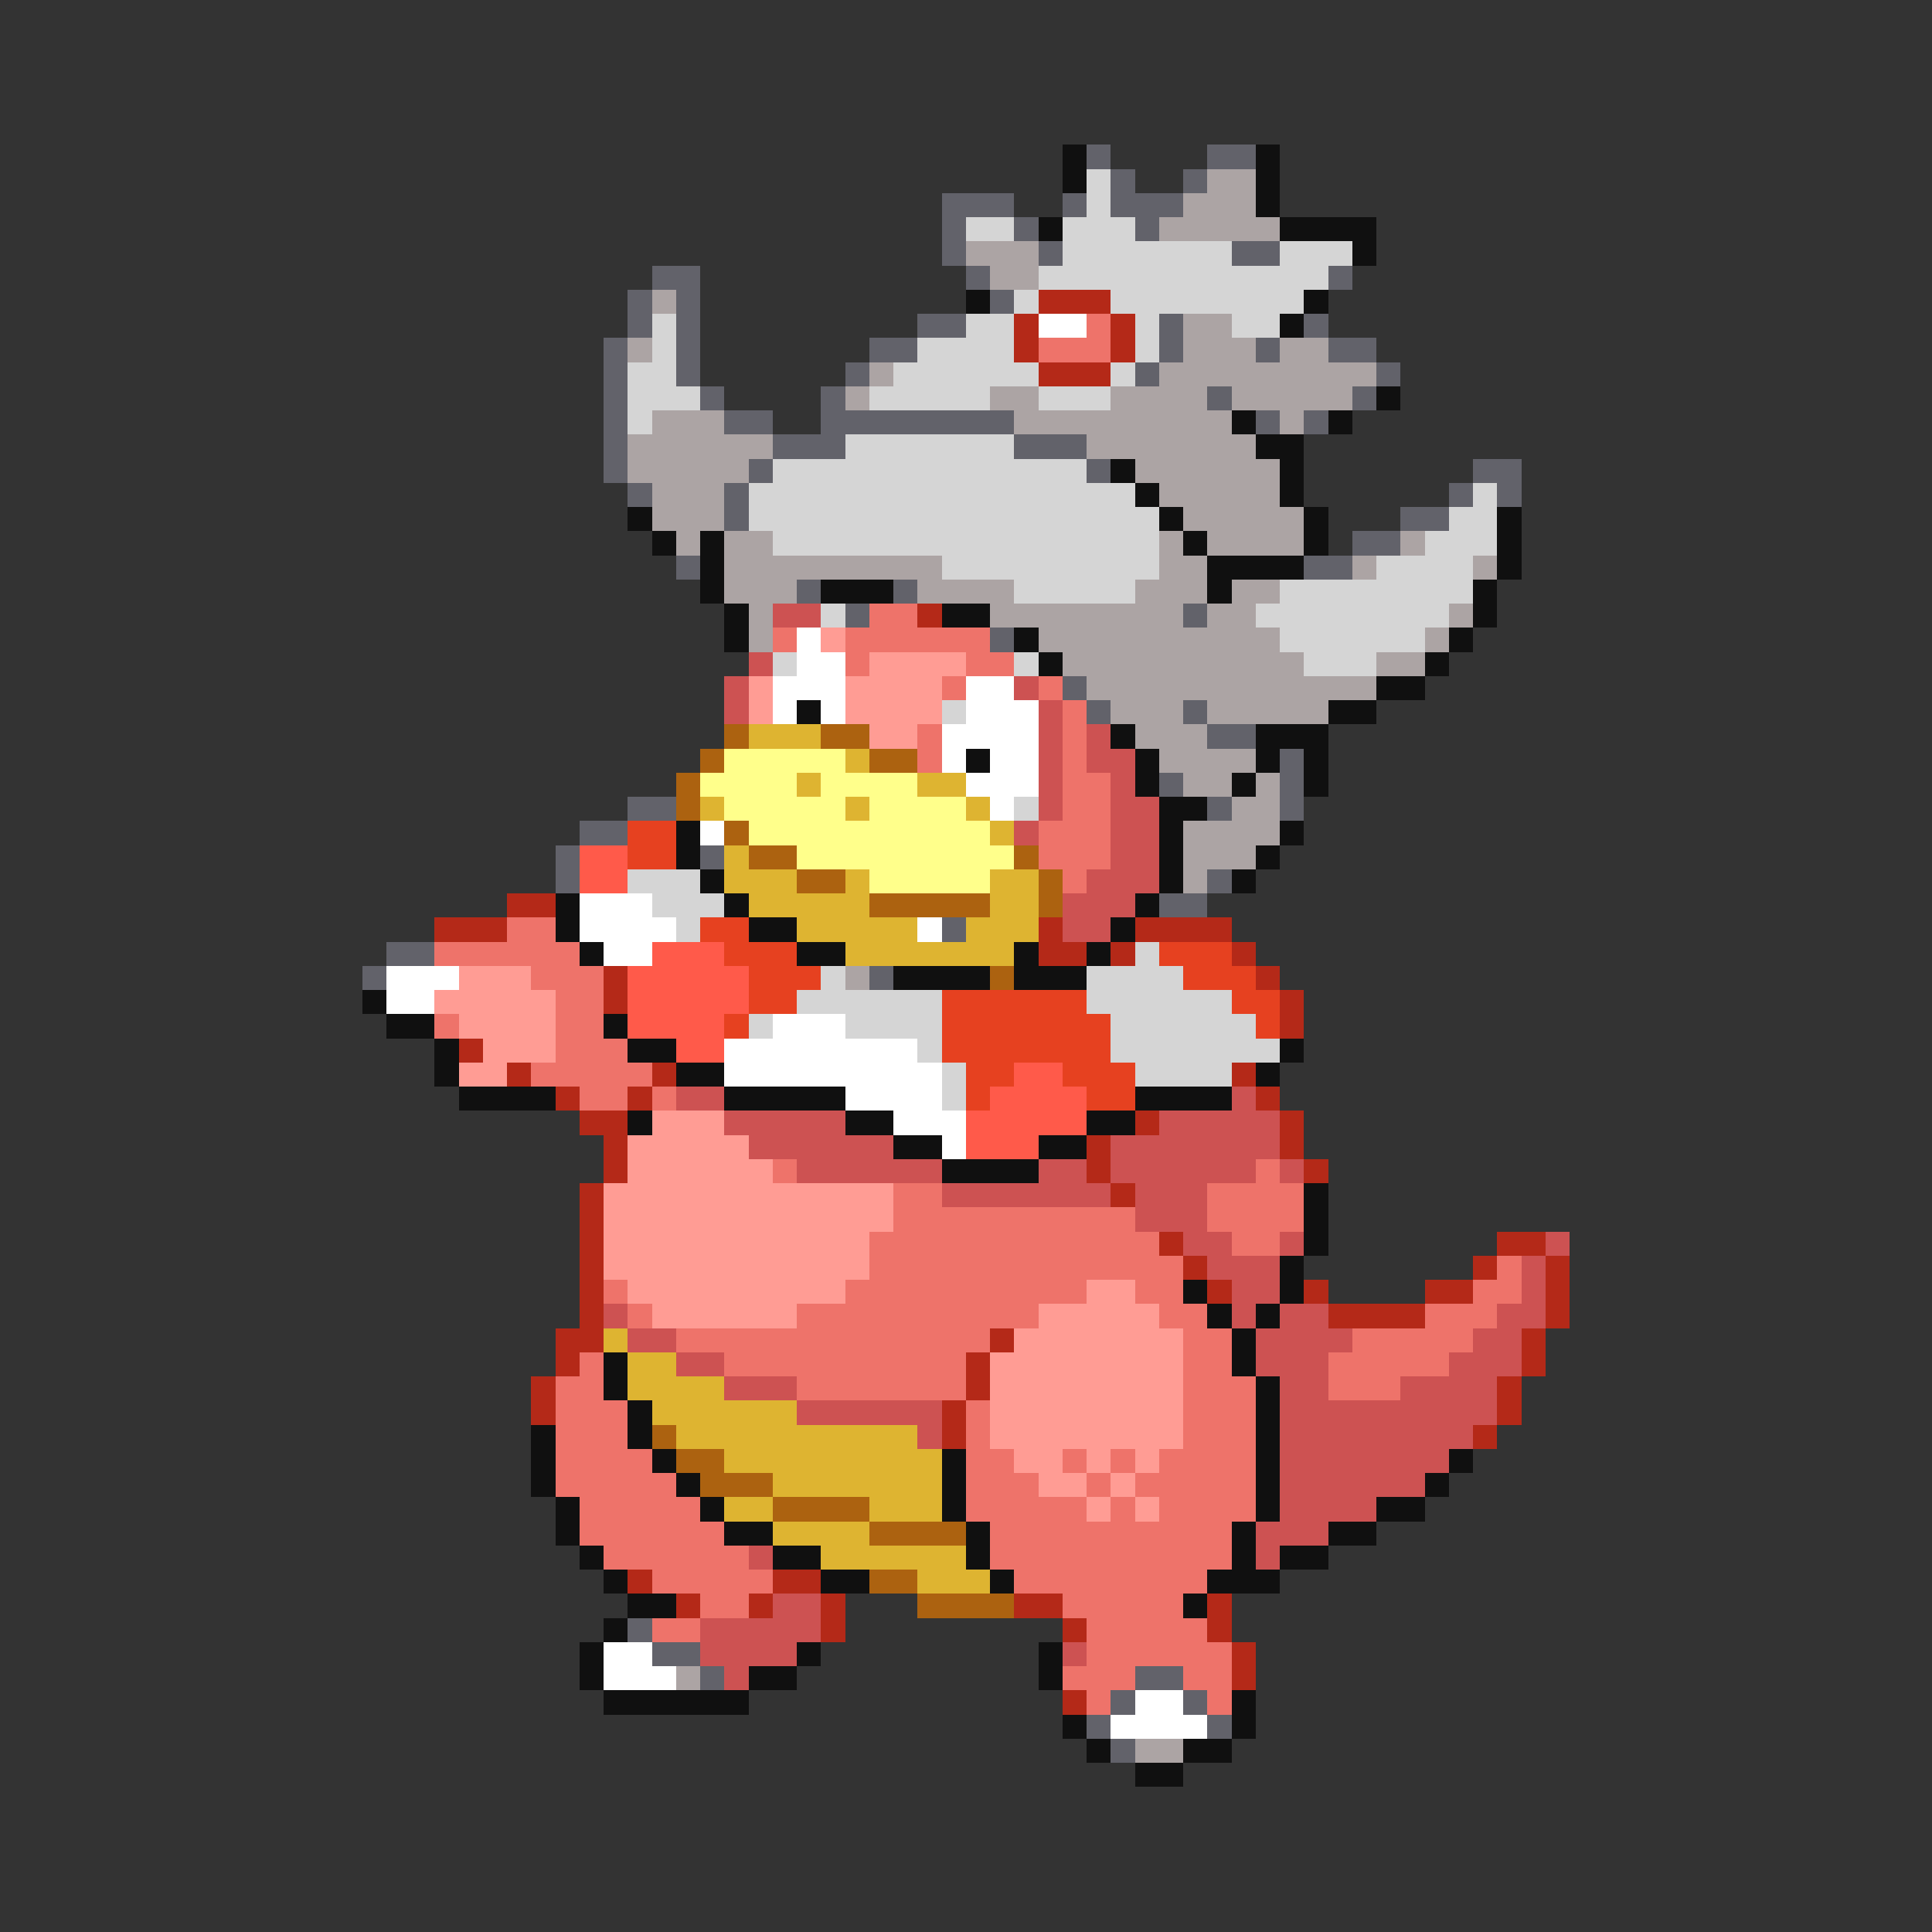 <svg xmlns="http://www.w3.org/2000/svg" viewBox="0 -0.5 80 80" shape-rendering="crispEdges">
<rect x="0" y="-0.5" width="80" height="80" fill="#333333" stroke="none"/>
<path stroke="#101010" d="M44 6h1M52 6h1M44 7h1M52 7h1M52 8h1M43 9h1M53 9h4M56 10h1M40 12h1M54 12h1M53 13h1M57 16h1M51 17h1M55 17h1M52 18h2M46 19h1M53 19h1M47 20h1M53 20h1M26 21h1M48 21h1M54 21h1M62 21h1M27 22h1M29 22h1M49 22h1M54 22h1M62 22h1M29 23h1M50 23h4M62 23h1M29 24h1M34 24h3M50 24h1M61 24h1M30 25h1M39 25h2M61 25h1M30 26h1M42 26h1M60 26h1M43 27h1M59 27h1M57 28h2M33 29h1M55 29h2M46 30h1M52 30h3M40 31h1M47 31h1M52 31h1M54 31h1M47 32h1M51 32h1M54 32h1M48 33h2M28 34h1M48 34h1M53 34h1M28 35h1M48 35h1M52 35h1M29 36h1M48 36h1M51 36h1M23 37h1M30 37h1M47 37h1M23 38h1M31 38h2M46 38h1M24 39h1M33 39h2M42 39h1M45 39h1M37 40h4M42 40h3M15 41h1M16 42h2M25 42h1M18 43h1M26 43h2M53 43h1M18 44h1M28 44h2M52 44h1M19 45h4M30 45h5M47 45h4M26 46h1M35 46h2M45 46h2M37 47h2M43 47h2M39 48h4M54 49h1M54 50h1M54 51h1M53 52h1M49 53h1M53 53h1M50 54h1M52 54h1M51 55h1M25 56h1M51 56h1M25 57h1M52 57h1M26 58h1M52 58h1M22 59h1M26 59h1M52 59h1M22 60h1M27 60h1M39 60h1M52 60h1M60 60h1M22 61h1M28 61h1M39 61h1M52 61h1M59 61h1M23 62h1M29 62h1M39 62h1M52 62h1M57 62h2M23 63h1M30 63h2M40 63h1M51 63h1M55 63h2M24 64h1M32 64h2M40 64h1M51 64h1M53 64h2M25 65h1M34 65h2M41 65h1M50 65h3M26 66h2M49 66h1M25 67h1M24 68h1M33 68h1M43 68h1M24 69h1M31 69h2M43 69h1M25 70h6M51 70h1M44 71h1M51 71h1M45 72h1M49 72h2M47 73h2" />
<path stroke="#62626a" d="M45 6h1M50 6h2M46 7h1M49 7h1M39 8h3M44 8h1M46 8h3M39 9h1M42 9h1M47 9h1M39 10h1M43 10h1M51 10h2M27 11h2M40 11h1M55 11h1M26 12h1M28 12h1M41 12h1M26 13h1M28 13h1M38 13h2M48 13h1M54 13h1M25 14h1M28 14h1M36 14h2M48 14h1M52 14h1M55 14h2M25 15h1M28 15h1M35 15h1M47 15h1M57 15h1M25 16h1M29 16h1M34 16h1M50 16h1M56 16h1M25 17h1M30 17h2M34 17h8M52 17h1M54 17h1M25 18h1M32 18h3M42 18h3M25 19h1M31 19h1M45 19h1M61 19h2M26 20h1M30 20h1M60 20h1M62 20h1M30 21h1M58 21h2M56 22h2M28 23h1M54 23h2M33 24h1M37 24h1M35 25h1M49 25h1M41 26h1M44 28h1M45 29h1M49 29h1M50 30h2M53 31h1M48 32h1M53 32h1M26 33h2M50 33h1M53 33h1M24 34h2M23 35h1M29 35h1M23 36h1M50 36h1M48 37h2M39 38h1M16 39h2M15 40h1M36 40h1M26 67h1M27 68h2M29 69h1M47 69h2M46 70h1M49 70h1M45 71h1M50 71h1M46 72h1" />
<path stroke="#d5d5d5" d="M45 7h1M45 8h1M40 9h2M44 9h3M44 10h7M53 10h3M43 11h12M42 12h1M46 12h8M27 13h1M40 13h2M47 13h1M51 13h2M27 14h1M38 14h4M47 14h1M26 15h2M37 15h6M46 15h1M26 16h3M36 16h5M43 16h3M26 17h1M35 18h7M32 19h13M31 20h16M61 20h1M31 21h17M60 21h2M32 22h16M59 22h3M39 23h9M57 23h4M42 24h5M53 24h8M34 25h1M52 25h8M53 26h6M32 27h1M42 27h1M54 27h3M39 29h1M42 33h1M26 36h3M27 37h3M28 38h1M47 39h1M34 40h1M45 40h4M33 41h6M45 41h6M31 42h1M35 42h4M46 42h6M38 43h1M46 43h7M39 44h1M47 44h4M39 45h1" />
<path stroke="#aca4a4" d="M50 7h2M49 8h3M48 9h5M40 10h3M41 11h2M27 12h1M49 13h2M26 14h1M49 14h3M53 14h2M36 15h1M48 15h9M35 16h1M41 16h2M46 16h4M51 16h5M27 17h3M42 17h9M53 17h1M26 18h6M45 18h7M26 19h5M47 19h6M27 20h3M48 20h5M27 21h3M49 21h5M28 22h1M30 22h2M48 22h1M50 22h4M58 22h1M30 23h9M48 23h2M56 23h1M61 23h1M30 24h3M38 24h4M47 24h3M51 24h2M31 25h1M41 25h8M50 25h2M60 25h1M31 26h1M43 26h10M59 26h1M44 27h10M57 27h2M45 28h12M46 29h3M50 29h5M47 30h3M48 31h4M49 32h2M52 32h1M51 33h2M49 34h4M49 35h3M49 36h1M35 40h1M28 69h1M47 72h2" />
<path stroke="#b42918" d="M43 12h3M42 13h1M46 13h1M42 14h1M46 14h1M43 15h3M38 25h1M21 37h2M18 38h3M43 38h1M47 38h4M43 39h2M46 39h1M51 39h1M25 40h1M52 40h1M25 41h1M53 41h1M53 42h1M19 43h1M21 44h1M27 44h1M51 44h1M23 45h1M26 45h1M52 45h1M24 46h2M47 46h1M53 46h1M25 47h1M45 47h1M53 47h1M25 48h1M45 48h1M54 48h1M24 49h1M46 49h1M24 50h1M24 51h1M48 51h1M62 51h2M24 52h1M49 52h1M61 52h1M64 52h1M24 53h1M50 53h1M54 53h1M59 53h2M64 53h1M24 54h1M55 54h4M64 54h1M23 55h2M41 55h1M63 55h1M23 56h1M40 56h1M63 56h1M22 57h1M40 57h1M62 57h1M22 58h1M39 58h1M62 58h1M39 59h1M61 59h1M26 65h1M32 65h2M28 66h1M31 66h1M34 66h1M42 66h2M50 66h1M34 67h1M44 67h1M50 67h1M51 68h1M51 69h1M44 70h1" />
<path stroke="#ffffff" d="M43 13h2M33 26h1M33 27h2M32 28h3M40 28h2M32 29h1M34 29h1M40 29h3M39 30h4M39 31h1M41 31h2M40 32h3M41 33h1M29 34h1M24 37h3M24 38h4M38 38h1M25 39h2M16 40h3M16 41h2M32 42h3M30 43h8M30 44h9M35 45h4M37 46h3M39 47h1M25 68h2M25 69h3M47 70h2M46 71h4" />
<path stroke="#ee736a" d="M45 13h1M43 14h3M36 25h2M32 26h1M35 26h6M35 27h1M40 27h2M39 28h1M43 28h1M44 29h1M38 30h1M44 30h1M38 31h1M44 31h1M44 32h2M44 33h2M43 34h3M43 35h3M44 36h1M21 38h2M18 39h6M22 40h3M23 41h2M18 42h1M23 42h2M23 43h3M22 44h5M24 45h2M27 45h1M32 48h1M52 48h1M37 49h2M50 49h4M37 50h10M50 50h4M36 51h12M51 51h2M36 52h13M62 52h1M25 53h1M35 53h10M47 53h2M61 53h2M26 54h1M33 54h10M48 54h2M59 54h3M28 55h13M49 55h2M56 55h5M24 56h1M30 56h10M49 56h2M55 56h5M23 57h2M33 57h7M49 57h3M55 57h3M23 58h3M40 58h1M49 58h3M23 59h3M40 59h1M49 59h3M23 60h4M40 60h2M44 60h1M46 60h1M48 60h4M23 61h5M40 61h3M45 61h1M47 61h5M24 62h5M40 62h5M46 62h1M48 62h4M24 63h6M41 63h10M25 64h6M41 64h10M27 65h5M42 65h8M29 66h2M44 66h5M27 67h2M45 67h5M45 68h6M44 69h3M49 69h2M45 70h1M50 70h1" />
<path stroke="#cd5252" d="M32 25h2M31 27h1M30 28h1M42 28h1M30 29h1M43 29h1M43 30h1M45 30h1M43 31h1M45 31h2M43 32h1M46 32h1M43 33h1M46 33h2M42 34h1M46 34h2M46 35h2M45 36h3M44 37h3M44 38h2M28 45h2M51 45h1M30 46h5M48 46h5M31 47h6M46 47h7M33 48h6M43 48h2M46 48h6M53 48h1M39 49h7M47 49h3M47 50h3M49 51h2M53 51h1M64 51h1M50 52h3M63 52h1M51 53h2M63 53h1M25 54h1M51 54h1M53 54h2M62 54h2M26 55h2M52 55h4M61 55h2M28 56h2M52 56h3M60 56h3M30 57h3M53 57h2M58 57h4M33 58h6M53 58h9M38 59h1M53 59h8M53 60h7M53 61h6M53 62h4M52 63h3M31 64h1M52 64h1M32 66h2M29 67h5M29 68h4M44 68h1M30 69h1" />
<path stroke="#ff9c94" d="M34 26h1M36 27h4M31 28h1M35 28h4M31 29h1M35 29h4M36 30h2M19 40h3M18 41h5M19 42h4M20 43h3M19 44h2M27 46h3M26 47h5M26 48h6M25 49h12M25 50h12M25 51h11M25 52h11M26 53h9M45 53h2M27 54h6M43 54h5M42 55h7M41 56h8M41 57h8M41 58h8M41 59h8M42 60h2M45 60h1M47 60h1M43 61h2M46 61h1M45 62h1M47 62h1" />
<path stroke="#ac6210" d="M30 30h1M34 30h2M29 31h1M36 31h2M28 32h1M28 33h1M30 34h1M31 35h2M42 35h1M33 36h2M43 36h1M36 37h5M43 37h1M41 40h1M27 59h1M28 60h2M29 61h3M32 62h4M36 63h4M36 65h2M38 66h4" />
<path stroke="#deb431" d="M31 30h3M35 31h1M33 32h1M38 32h2M29 33h1M35 33h1M40 33h1M41 34h1M30 35h1M30 36h3M35 36h1M41 36h2M31 37h5M41 37h2M33 38h5M40 38h3M35 39h7M25 55h1M26 56h2M26 57h4M27 58h6M28 59h10M30 60h9M32 61h7M30 62h2M36 62h3M32 63h4M34 64h6M38 65h3" />
<path stroke="#ffff8b" d="M30 31h5M29 32h4M34 32h4M30 33h5M36 33h4M31 34h10M33 35h9M36 36h5" />
<path stroke="#e64120" d="M26 34h2M26 35h2M29 38h2M30 39h3M48 39h3M31 40h3M49 40h3M31 41h2M39 41h6M51 41h2M30 42h1M39 42h7M52 42h1M39 43h7M40 44h2M44 44h3M40 45h1M45 45h2" />
<path stroke="#ff5a4a" d="M24 35h2M24 36h2M27 39h3M26 40h5M26 41h5M26 42h4M28 43h2M42 44h2M41 45h4M40 46h5M40 47h3" />
</svg>